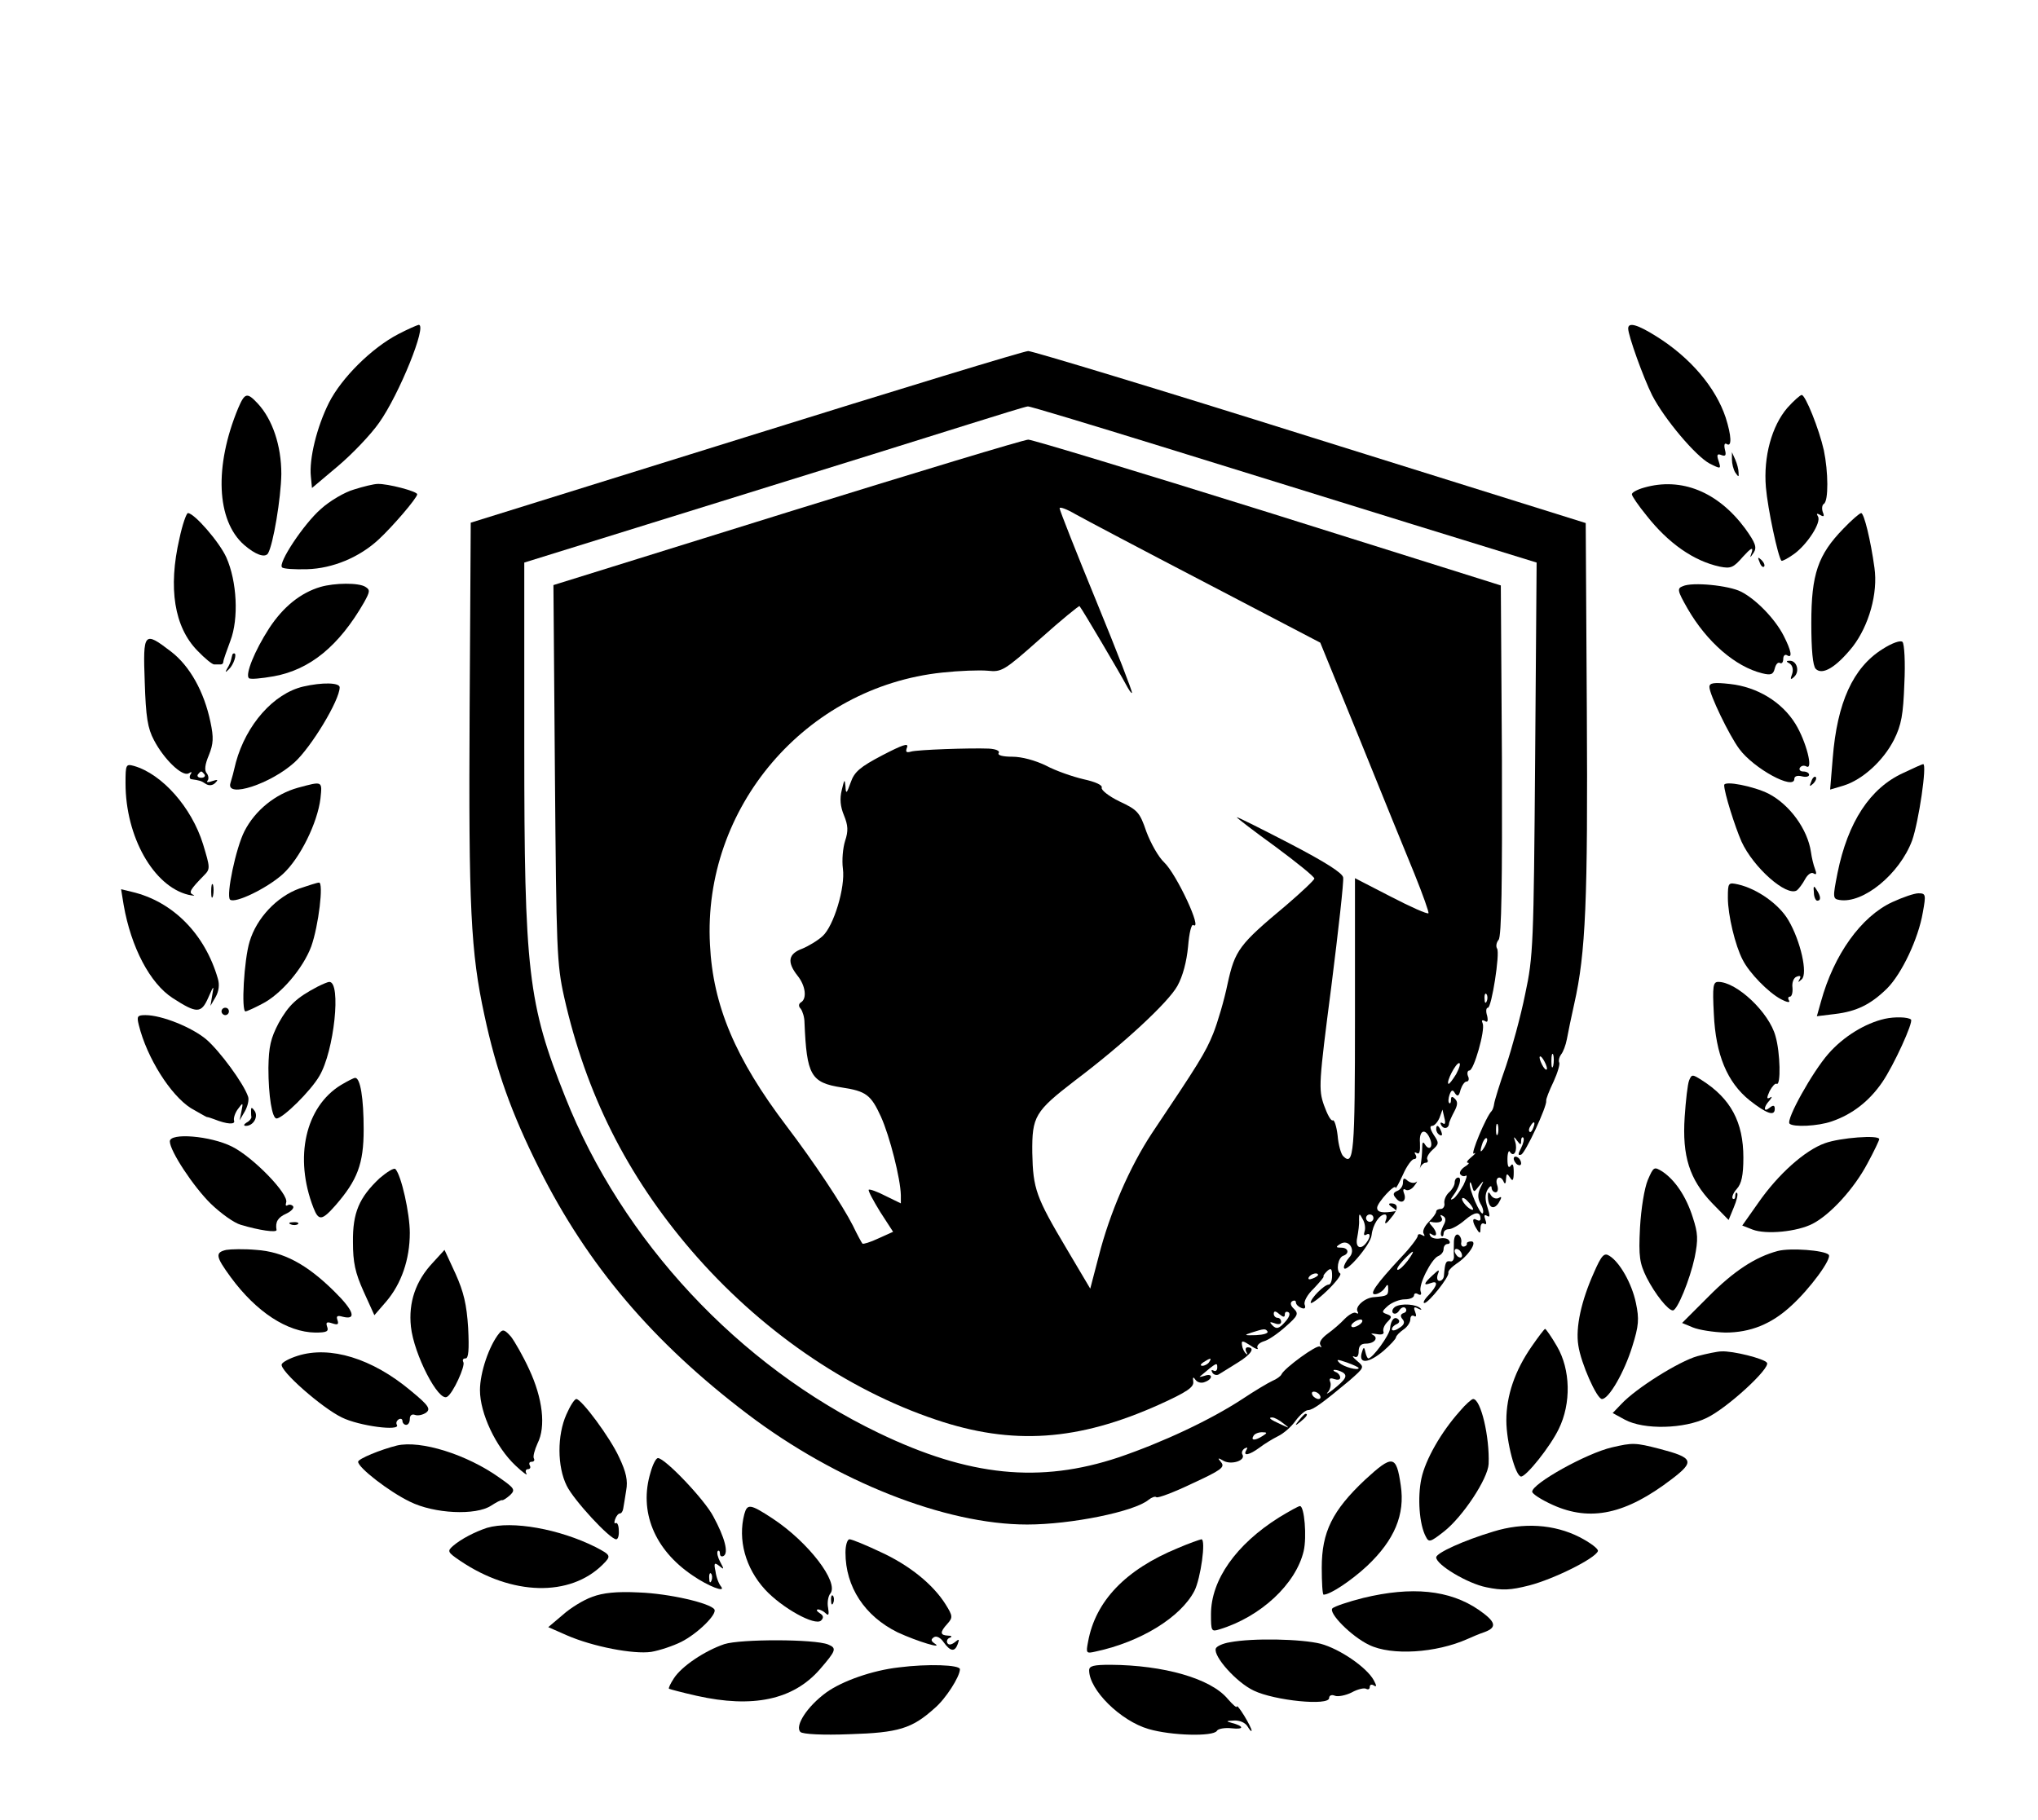 <?xml version="1.0" standalone="no"?>
<!DOCTYPE svg PUBLIC "-//W3C//DTD SVG 20010904//EN"
 "http://www.w3.org/TR/2001/REC-SVG-20010904/DTD/svg10.dtd">
<svg version="1.0" xmlns="http://www.w3.org/2000/svg"
 width="552pt" height="493pt" viewBox="0 0 552 493"
 preserveAspectRatio="xMidYMid meet">

<g transform="translate(0,493) scale(0.1,-0.1)"
fill="#000000" stroke="none">
<path d="M1079 4025 c-73 -38 -154 -119 -188 -186 -33 -66 -54 -152 -49 -200
l3 -31 70 59 c38 32 89 85 112 118 54 76 131 266 107 265 -5 -1 -30 -12 -55
-25z"/>
<path d="M4410 4040 c0 -19 41 -133 65 -181 33 -64 118 -165 156 -185 30 -15
31 -15 24 7 -6 17 -4 21 8 16 11 -4 13 0 9 15 -3 13 -1 19 5 15 14 -9 13 22
-3 72 -27 81 -95 162 -188 220 -51 32 -76 39 -76 21z"/>
<path d="M2020 3746 l-745 -232 -3 -509 c-3 -534 3 -654 40 -825 32 -150 73
-265 148 -415 131 -262 308 -471 565 -666 240 -182 535 -299 757 -299 119 0
291 35 329 67 9 7 18 10 21 7 4 -3 47 13 97 37 78 36 89 44 79 57 -11 13 -10
14 7 4 22 -11 60 2 50 18 -3 5 0 12 6 16 8 4 9 3 5 -4 -11 -18 8 -14 35 6 13
10 36 24 50 31 15 7 37 26 48 42 12 16 27 29 34 29 13 0 40 20 112 80 41 36
41 36 21 53 -12 10 -15 15 -8 12 7 -4 12 1 12 14 0 14 6 21 19 21 24 0 36 16
19 24 -7 4 -3 4 10 2 15 -3 22 0 19 7 -2 7 3 18 11 26 13 13 12 16 -2 21 -14
5 -14 7 4 23 11 9 31 17 45 17 14 0 25 5 25 11 0 5 5 7 11 3 7 -4 10 -1 7 7
-7 18 29 88 47 96 8 3 15 11 15 19 0 8 5 14 11 14 5 0 8 4 4 9 -3 6 -14 8 -25
6 -11 -2 -23 1 -26 7 -4 7 -2 8 4 4 16 -10 15 7 0 23 -7 7 -8 12 -3 11 23 -5
36 1 29 12 -4 7 -3 8 4 4 9 -5 9 -13 1 -27 -6 -12 -8 -23 -5 -27 3 -3 6 0 6 6
0 7 6 12 14 12 8 0 28 11 44 25 27 23 42 24 42 3 0 -5 -4 -6 -10 -3 -13 8 -13
-5 0 -25 8 -13 10 -12 10 3 0 10 4 15 10 12 6 -4 7 1 3 11 -4 11 -3 15 5 10 8
-5 8 1 1 23 -7 21 -7 35 0 48 6 10 11 12 11 6 0 -7 5 -13 11 -13 6 0 8 9 4 20
-7 21 10 28 18 8 3 -7 6 -4 6 7 1 17 3 17 11 5 7 -12 10 -8 10 15 0 19 -3 25
-8 17 -6 -8 -9 -2 -9 18 0 17 4 26 7 19 11 -16 21 5 14 28 -5 15 -4 15 5 3 9
-12 11 -13 11 -1 0 8 3 12 6 9 3 -4 0 -16 -6 -28 -9 -17 -9 -21 0 -18 11 3 71
132 68 146 -1 4 8 27 20 52 11 24 18 48 15 52 -2 5 0 14 5 21 6 7 13 26 16 42
3 17 12 60 20 96 31 137 37 280 34 793 l-3 509 -745 233 c-410 129 -754 233
-765 233 -11 0 -355 -105 -765 -233z m1124 -25 c193 -60 501 -155 684 -212
l334 -103 -4 -530 c-4 -503 -5 -537 -27 -639 -12 -60 -36 -147 -52 -195 -17
-48 -31 -94 -32 -102 -1 -8 -4 -17 -7 -20 -15 -15 -59 -121 -48 -115 7 4 4 -1
-6 -9 -11 -9 -16 -16 -10 -16 5 0 1 -5 -9 -11 -9 -6 -15 -15 -12 -20 4 -5 10
-7 15 -4 5 3 2 -8 -6 -25 -9 -16 -21 -33 -27 -37 -9 -5 -9 -3 -1 8 17 22 24
49 14 49 -6 0 -10 -6 -10 -14 0 -7 -7 -19 -15 -26 -8 -7 -14 -20 -13 -29 2 -8
-3 -16 -9 -16 -7 0 -13 -3 -13 -7 0 -5 -9 -17 -20 -28 -12 -12 -18 -26 -14
-32 4 -7 3 -8 -4 -4 -7 4 -12 3 -12 -2 0 -5 -20 -32 -45 -58 -68 -73 -89 -103
-69 -100 8 1 20 9 25 17 7 11 9 11 9 -3 0 -18 -3 -19 -38 -22 -25 -1 -53 -26
-45 -39 3 -5 2 -7 -4 -4 -5 4 -19 -4 -31 -16 -11 -12 -32 -30 -46 -40 -15 -11
-24 -23 -20 -30 4 -7 4 -9 -1 -5 -7 7 -96 -58 -104 -75 -2 -5 -13 -13 -25 -18
-11 -5 -48 -27 -81 -49 -87 -57 -215 -117 -335 -158 -213 -71 -405 -52 -650
66 -379 182 -695 521 -849 910 -101 253 -111 341 -111 953 l0 495 528 164
c290 90 595 185 677 211 83 26 154 48 159 48 4 1 166 -48 360 -108z m1063
-1678 c-3 -10 -5 -4 -5 12 0 17 2 24 5 18 2 -7 2 -21 0 -30z m-17 -8 c0 -5 -5
-3 -10 5 -5 8 -10 20 -10 25 0 6 5 3 10 -5 5 -8 10 -19 10 -25z m-133 -177
c-3 -7 -5 -2 -5 12 0 14 2 19 5 13 2 -7 2 -19 0 -25z m96 17 c-3 -9 -8 -14
-10 -11 -3 3 -2 9 2 15 9 16 15 13 8 -4z m-132 -52 c-12 -20 -14 -14 -5 12 4
9 9 14 11 11 3 -2 0 -13 -6 -23z m-15 -106 c14 17 14 16 4 -4 -8 -17 -8 -29 0
-44 7 -11 9 -23 6 -26 -6 -6 -37 64 -35 81 1 6 3 3 6 -7 5 -18 5 -18 19 0z
m-16 -63 c0 -3 -7 -1 -15 6 -8 7 -15 17 -15 22 0 5 7 3 15 -6 8 -8 15 -18 15
-22z m-177 -139 c-10 -13 -22 -25 -27 -25 -5 0 1 11 14 25 30 32 36 32 13 0z
m-133 -175 c-8 -5 -17 -7 -19 -4 -3 3 1 9 9 14 8 5 17 7 19 4 3 -3 -1 -9 -9
-14z m0 -116 c0 -8 -41 3 -52 14 -10 10 -6 10 20 1 17 -6 32 -13 32 -15z m-43
-12 c14 -9 8 -19 -27 -47 -14 -11 -20 -13 -13 -6 6 7 9 20 6 27 -4 10 0 12 11
8 9 -3 16 -2 16 4 0 6 -6 13 -12 15 -7 3 -8 6 -3 6 6 0 15 -3 22 -7z m-62 -62
c3 -5 2 -10 -4 -10 -5 0 -13 5 -16 10 -3 6 -2 10 4 10 5 0 13 -4 16 -10z m-99
-76 c18 -14 18 -14 -6 -3 -31 14 -36 19 -24 19 6 0 19 -7 30 -16z m-56 -34
c-20 -13 -33 -13 -25 0 3 6 14 10 23 10 15 0 15 -2 2 -10z"/>
<path d="M2132 3542 l-633 -197 4 -510 c4 -478 5 -516 25 -606 59 -262 170
-483 344 -686 184 -214 419 -377 663 -459 207 -70 385 -58 605 41 75 34 94 47
92 62 -2 13 0 14 6 5 5 -7 16 -10 25 -6 23 8 22 25 0 17 -10 -3 -16 -4 -13 -2
46 39 47 39 47 24 0 -8 -5 -11 -10 -8 -6 3 -7 1 -3 -6 4 -6 13 -8 19 -3 7 4
29 18 50 31 36 22 48 41 26 41 -5 0 -7 -6 -3 -13 4 -6 3 -8 -1 -4 -5 4 -10 14
-11 23 -2 13 1 13 23 -1 14 -10 23 -12 19 -7 -3 6 4 14 16 18 13 3 40 22 60
40 33 29 36 35 23 48 -10 9 -11 17 -5 21 5 3 10 2 10 -3 0 -6 7 -12 14 -15 10
-4 13 -1 10 8 -4 8 7 28 24 44 16 17 28 31 27 33 -2 2 3 8 10 15 10 9 13 6 13
-13 0 -13 -4 -24 -9 -24 -12 0 -49 -37 -49 -49 0 -5 20 9 44 32 24 23 40 44
36 47 -12 8 -6 43 8 48 18 6 14 22 -5 22 -15 0 -16 2 -3 10 23 15 44 -17 24
-37 -7 -8 -14 -20 -14 -26 0 -23 73 61 75 87 3 28 21 56 36 56 5 0 6 -8 2 -17
-4 -11 2 -9 14 7 22 25 21 40 0 40 -7 0 -6 -4 3 -10 8 -5 13 -10 10 -11 -34
-6 -50 -4 -50 9 0 14 50 68 50 54 0 -4 9 12 20 36 10 23 24 42 30 42 6 0 8 5
4 12 -4 6 -3 8 4 4 7 -4 9 6 8 28 -3 36 16 41 28 9 8 -21 -3 -31 -14 -14 -6
10 -8 7 -8 -10 0 -13 -2 -33 -4 -44 -3 -11 -3 -14 -1 -7 3 6 9 12 14 12 6 0 8
4 5 9 -3 4 3 16 14 26 18 16 18 19 3 41 -10 16 -11 24 -4 24 6 0 15 10 20 22
l8 22 5 -22 c4 -14 2 -20 -4 -15 -7 4 -8 1 -4 -6 8 -12 21 -7 21 7 1 4 7 18
14 31 9 17 10 26 2 34 -8 8 -11 7 -11 -3 0 -7 -2 -11 -5 -8 -3 3 -2 13 1 22 5
14 9 15 15 4 7 -10 11 -7 15 10 4 12 11 22 16 22 6 0 8 7 4 15 -3 8 -1 15 4
15 12 0 43 109 36 127 -4 9 -2 11 6 7 7 -5 9 0 6 14 -4 12 -3 22 2 22 10 0 33
147 25 160 -4 6 -2 17 4 24 8 9 10 155 9 487 l-3 473 -630 198 c-346 108 -639
197 -650 197 -11 0 -305 -89 -653 -197z m1134 -191 l310 -162 107 -262 c58
-144 125 -308 148 -364 23 -57 40 -105 38 -107 -3 -3 -48 17 -102 45 l-97 50
0 -375 c0 -370 -3 -407 -32 -378 -6 6 -13 31 -15 56 -3 25 -9 43 -13 41 -5 -3
-15 16 -24 41 -15 43 -14 60 20 322 19 151 34 284 32 295 -2 12 -47 41 -145
92 -79 41 -143 73 -143 71 0 -2 47 -38 105 -80 58 -43 105 -81 105 -86 0 -4
-35 -37 -77 -73 -127 -106 -138 -121 -158 -212 -9 -44 -27 -105 -39 -135 -21
-52 -40 -82 -166 -270 -60 -91 -114 -215 -144 -333 l-23 -88 -64 108 c-83 140
-91 162 -93 260 -1 99 7 112 116 196 130 98 252 211 277 256 15 27 25 66 29
107 3 37 9 61 14 58 27 -17 -45 138 -79 170 -15 14 -36 51 -48 83 -18 53 -24
59 -73 82 -29 14 -50 31 -48 37 3 7 -17 16 -49 23 -30 7 -76 23 -102 37 -29
14 -65 24 -91 24 -26 0 -41 4 -37 10 4 6 -8 11 -27 12 -53 2 -192 -3 -210 -8
-14 -4 -16 -1 -11 12 4 12 -13 6 -67 -22 -61 -32 -76 -45 -86 -74 -11 -31 -13
-32 -14 -10 -2 21 -3 19 -10 -10 -6 -24 -4 -45 6 -69 11 -27 12 -42 3 -69 -6
-19 -9 -52 -6 -75 7 -51 -25 -156 -55 -183 -13 -12 -38 -27 -55 -34 -38 -14
-42 -36 -13 -73 22 -27 26 -62 10 -72 -7 -4 -8 -11 -1 -18 5 -7 10 -23 10 -37
6 -143 17 -163 101 -176 66 -10 79 -20 106 -79 24 -53 53 -168 54 -213 l0 -22
-41 20 c-23 12 -43 19 -46 17 -2 -3 12 -29 31 -60 l35 -54 -40 -18 c-21 -10
-41 -16 -43 -14 -2 2 -14 24 -26 49 -28 55 -104 170 -180 270 -138 182 -199
326 -207 491 -20 371 259 698 629 737 46 5 101 7 123 5 38 -4 44 -1 143 87 57
51 105 90 106 88 9 -11 113 -188 125 -211 8 -15 15 -26 17 -24 2 2 -41 113
-96 247 -55 134 -100 248 -100 253 0 5 19 -2 43 -16 23 -13 182 -97 353 -186z
m761 -1133 c-3 -8 -6 -5 -6 6 -1 11 2 17 5 13 3 -3 4 -12 1 -19z m-83 -198
c-10 -16 -19 -28 -21 -26 -6 6 20 56 29 56 5 0 1 -13 -8 -30z m-248 -426 c-3
-9 -1 -12 4 -9 12 7 13 -5 2 -20 -16 -23 -32 -15 -26 12 3 16 6 37 5 48 0 19
1 19 10 2 6 -10 8 -25 5 -33z m24 36 c0 -5 -4 -10 -10 -10 -5 0 -10 5 -10 10
0 6 5 10 10 10 6 0 10 -4 10 -10z m-150 -154 c0 -2 -7 -7 -16 -10 -8 -3 -12
-2 -9 4 6 10 25 14 25 6z m-90 -107 c0 7 4 9 10 6 6 -4 1 -15 -10 -27 -16 -18
-23 -19 -33 -9 -10 10 -8 11 6 6 10 -4 17 -2 17 4 0 6 -4 11 -10 11 -5 0 -10
5 -10 11 0 8 5 8 15 -1 11 -9 15 -9 15 -1z m-47 -46 c3 -5 -11 -9 -31 -10 -32
-1 -34 0 -12 7 34 11 38 11 43 3z m-158 -83 c-3 -5 -12 -10 -18 -10 -7 0 -6 4
3 10 19 12 23 12 15 0z"/>
<path d="M3890 1871 c0 -6 4 -13 10 -16 6 -3 7 1 4 9 -7 18 -14 21 -14 7z"/>
<path d="M3800 1726 c0 -9 -7 -19 -15 -22 -12 -5 -13 -10 -4 -20 14 -18 30 -8
22 13 -4 10 -2 14 4 10 6 -4 17 1 24 11 7 9 9 14 5 10 -5 -4 -15 -3 -23 3 -10
9 -13 8 -13 -5z"/>
<path d="M645 3824 c-65 -157 -59 -304 16 -370 31 -27 57 -36 65 -23 14 24 35
149 36 215 0 77 -24 148 -64 191 -29 31 -35 29 -53 -13z"/>
<path d="M4841 3825 c-42 -49 -65 -132 -58 -215 5 -59 33 -189 42 -199 2 -2
17 6 34 18 36 26 75 86 65 102 -5 8 -3 9 6 4 10 -6 12 -4 7 8 -3 9 -2 19 3 22
13 8 12 87 0 145 -13 58 -50 150 -60 150 -4 0 -22 -16 -39 -35z"/>
<path d="M4691 3685 c0 -11 4 -27 9 -35 9 -13 10 -13 9 0 0 8 -4 24 -9 35 l-9
20 0 -20z"/>
<path d="M959 3604 c-25 -7 -66 -31 -90 -53 -46 -40 -117 -147 -105 -158 3 -4
34 -6 68 -5 69 2 141 32 193 80 38 35 105 113 105 123 0 8 -80 29 -107 28 -10
0 -39 -7 -64 -15z"/>
<path d="M4453 3609 c-18 -5 -33 -13 -33 -18 0 -5 18 -31 40 -58 59 -75 128
-123 198 -138 30 -6 37 -3 63 27 21 23 28 27 24 13 -6 -18 -6 -18 5 -2 9 14 5
26 -23 65 -74 100 -173 140 -274 111z"/>
<path d="M486 3471 c-31 -134 -14 -240 49 -304 20 -21 40 -37 45 -37 6 0 13 0
18 0 4 0 7 3 7 8 0 4 9 29 19 56 23 60 18 161 -11 226 -19 42 -87 120 -104
120 -4 0 -15 -31 -23 -69z"/>
<path d="M4993 3498 c-69 -71 -87 -123 -87 -256 0 -72 4 -116 12 -124 18 -18
55 4 100 60 44 57 69 145 59 214 -10 73 -28 148 -36 148 -4 0 -26 -19 -48 -42z"/>
<path d="M4766 3407 c3 -10 9 -15 12 -12 3 3 0 11 -7 18 -10 9 -11 8 -5 -6z"/>
<path d="M868 3340 c-54 -16 -101 -54 -139 -112 -40 -62 -65 -125 -55 -135 3
-4 34 -1 68 5 98 18 176 82 244 200 16 29 17 34 4 42 -18 12 -84 11 -122 0z"/>
<path d="M4558 3342 c-16 -6 -15 -12 13 -61 52 -90 129 -157 202 -175 24 -6
30 -3 34 13 3 12 9 18 14 15 5 -3 9 2 9 11 0 9 5 13 10 10 16 -10 12 12 -9 53
-23 45 -74 98 -115 119 -33 17 -132 27 -158 15z"/>
<path d="M392 3083 c3 -96 8 -126 25 -158 27 -52 77 -100 94 -90 8 5 10 4 5
-3 -4 -7 -2 -13 3 -13 21 -3 26 -4 39 -13 8 -5 18 -4 25 3 9 9 7 10 -8 5 -11
-4 -17 -4 -13 1 4 4 3 14 -2 20 -7 8 -5 24 6 50 12 30 13 47 4 89 -17 82 -56
152 -107 191 -73 56 -76 53 -71 -82z m162 -251 c3 -5 -1 -9 -9 -9 -8 0 -12 4
-9 9 3 4 7 8 9 8 2 0 6 -4 9 -8z"/>
<path d="M5098 3171 c-79 -50 -122 -144 -134 -295 l-7 -85 37 11 c51 16 107
67 136 124 20 40 25 68 28 152 3 57 0 108 -5 113 -5 5 -27 -2 -55 -20z"/>
<path d="M629 3155 c-1 -3 -2 -8 -3 -12 -1 -5 -5 -15 -10 -23 -7 -12 -6 -13 4
-3 13 12 23 43 14 43 -2 0 -5 -2 -5 -5z"/>
<path d="M4848 3132 c7 -5 10 -16 6 -28 -6 -15 -4 -17 6 -7 15 14 7 43 -12 43
-11 0 -11 -2 0 -8z"/>
<path d="M821 3070 c-80 -19 -154 -103 -182 -205 -5 -22 -12 -48 -15 -57 -12
-41 109 -2 174 57 45 41 122 168 122 203 0 13 -47 14 -99 2z"/>
<path d="M4630 3069 c0 -20 54 -132 81 -168 39 -53 149 -113 149 -81 0 7 8 10
20 7 11 -3 20 -1 20 4 0 5 -7 9 -16 9 -8 0 -12 5 -9 10 4 6 11 7 17 4 21 -13
0 68 -29 115 -37 60 -104 100 -177 108 -44 5 -56 3 -56 -8z"/>
<path d="M340 2808 c0 -145 76 -279 170 -302 14 -3 20 -3 13 0 -13 6 -8 14 30
53 17 17 16 21 -3 84 -31 100 -111 190 -187 212 -22 6 -23 4 -23 -47z"/>
<path d="M5155 2836 c-90 -41 -150 -133 -178 -271 -13 -66 -13 -70 5 -73 64
-11 163 70 197 161 18 51 41 207 30 207 -2 0 -27 -11 -54 -24z"/>
<path d="M4906 2813 c-6 -14 -5 -15 5 -6 7 7 10 15 7 18 -3 3 -9 -2 -12 -12z"/>
<path d="M807 2796 c-61 -17 -116 -61 -145 -118 -23 -45 -50 -173 -39 -185 13
-12 101 31 143 69 47 43 94 139 102 205 5 48 6 47 -61 29z"/>
<path d="M4670 2803 c0 -20 29 -112 47 -153 32 -70 122 -150 150 -132 5 4 15
17 22 30 7 13 17 20 23 16 8 -5 9 -1 4 12 -4 10 -9 31 -11 46 -9 61 -57 128
-115 158 -40 20 -120 36 -120 23z"/>
<path d="M572 2515 c0 -16 2 -22 5 -12 2 9 2 23 0 30 -3 6 -5 -1 -5 -18z"/>
<path d="M811 2523 c-61 -22 -116 -80 -135 -144 -15 -49 -23 -189 -11 -189 3
0 23 9 44 20 52 26 112 97 134 156 20 56 34 174 21 173 -5 0 -29 -8 -53 -16z"/>
<path d="M4680 2498 c0 -47 20 -130 40 -168 18 -36 70 -89 104 -107 15 -8 25
-10 22 -4 -4 6 -3 11 2 11 5 0 8 11 7 24 -2 14 3 27 11 30 10 4 13 2 8 -7 -5
-9 -4 -9 6 0 17 15 -3 104 -36 160 -25 43 -84 85 -136 97 -27 6 -28 5 -28 -36z"/>
<path d="M4913 2512 c0 -12 5 -22 9 -22 11 0 10 12 -2 30 -7 12 -9 10 -7 -8z"/>
<path d="M335 2478 c20 -114 71 -212 133 -252 65 -42 77 -42 96 1 15 34 16 35
11 8 l-5 -30 14 24 c9 16 11 34 6 50 -35 121 -122 209 -233 235 l-29 7 7 -43z"/>
<path d="M5125 2486 c-84 -39 -158 -142 -193 -270 l-11 -39 49 6 c59 7 97 26
141 69 40 40 85 135 97 206 9 49 8 52 -12 52 -11 0 -43 -11 -71 -24z"/>
<path d="M860 2257 c-57 -30 -78 -50 -105 -98 -22 -42 -27 -64 -28 -122 0 -76
10 -137 22 -137 17 0 93 75 116 115 40 67 60 255 27 255 -4 0 -18 -6 -32 -13z"/>
<path d="M4642 2183 c5 -110 36 -185 97 -234 46 -36 68 -44 68 -23 0 10 -4 11
-14 3 -17 -14 -17 2 0 20 7 9 8 12 0 7 -8 -4 -8 0 0 18 7 13 15 22 19 20 12
-7 10 85 -3 129 -17 64 -105 147 -155 147 -14 0 -16 -11 -12 -87z"/>
<path d="M600 2190 c0 -5 5 -10 10 -10 6 0 10 5 10 10 0 6 -4 10 -10 10 -5 0
-10 -4 -10 -10z"/>
<path d="M376 2153 c22 -89 86 -190 141 -225 21 -12 40 -23 43 -24 3 0 12 -3
20 -6 35 -14 58 -15 54 -4 -2 6 2 20 10 31 14 19 15 19 10 -5 l-5 -25 14 24
c8 14 12 32 9 40 -12 36 -77 124 -113 155 -39 33 -121 66 -165 66 -22 0 -24
-3 -18 -27z"/>
<path d="M5105 2170 c-53 -12 -112 -48 -153 -95 -43 -49 -115 -178 -105 -189
10 -10 77 -7 114 6 56 19 102 55 137 106 31 45 85 163 78 170 -8 7 -44 8 -71
2z"/>
<path d="M4575 2003 c-4 -10 -9 -54 -12 -99 -7 -106 13 -169 74 -233 l45 -46
14 34 c8 19 12 36 9 39 -3 3 -5 -1 -5 -8 0 -7 -3 -10 -7 -7 -3 4 2 16 11 26
13 14 18 37 18 85 0 96 -34 160 -113 210 -25 16 -27 16 -34 -1z"/>
<path d="M924 1991 c-97 -59 -128 -197 -75 -333 14 -36 23 -35 60 7 59 68 76
112 76 205 0 85 -9 140 -23 140 -4 0 -21 -9 -38 -19z"/>
<path d="M680 1923 c0 -7 0 -16 1 -19 0 -4 -5 -11 -13 -15 -8 -5 -9 -9 -2 -9
20 0 34 24 24 40 -7 10 -10 11 -10 3z"/>
<path d="M460 1838 c0 -26 64 -123 111 -169 27 -26 63 -52 81 -57 50 -15 98
-22 97 -14 -4 22 4 34 26 44 13 6 22 15 19 20 -3 4 -10 6 -15 3 -5 -3 -6 0 -4
7 9 22 -90 124 -147 152 -58 29 -168 38 -168 14z"/>
<path d="M4943 1833 c-54 -19 -127 -84 -181 -162 l-43 -61 28 -11 c36 -14 121
-6 163 16 48 25 112 95 148 163 18 33 32 63 32 66 0 12 -106 4 -147 -11z"/>
<path d="M4100 1791 c0 -5 5 -13 10 -16 6 -3 10 -2 10 4 0 5 -4 13 -10 16 -5
3 -10 2 -10 -4z"/>
<path d="M1028 1738 c-55 -52 -73 -93 -72 -173 0 -55 6 -83 29 -134 l29 -64
32 37 c41 48 64 114 64 186 0 53 -23 156 -39 173 -4 4 -23 -8 -43 -25z"/>
<path d="M4463 1733 c-9 -22 -18 -76 -21 -129 -4 -79 -1 -96 18 -135 23 -45
58 -89 71 -89 12 0 46 83 59 143 10 50 9 66 -5 109 -18 57 -48 101 -82 124
-23 14 -24 14 -40 -23z"/>
<path d="M4030 1690 c0 -31 15 -40 29 -19 9 15 9 19 1 14 -7 -4 -16 -1 -21 6
-7 12 -9 11 -9 -1z"/>
<path d="M788 1613 c7 -3 16 -2 19 1 4 3 -2 6 -13 5 -11 0 -14 -3 -6 -6z"/>
<path d="M3938 1568 c0 -13 -1 -31 0 -40 1 -10 -4 -17 -10 -15 -12 2 -14 -3
-17 -38 0 -8 -6 -15 -12 -15 -6 0 -8 7 -5 17 6 15 4 15 -14 -2 -24 -22 -26
-29 -5 -21 21 8 19 -6 -5 -32 -12 -12 -17 -22 -12 -22 11 0 68 71 65 82 -2 4
8 15 21 24 33 21 59 61 41 61 -8 0 -13 -3 -12 -6 1 -3 -2 -7 -8 -8 -5 -1 -9 4
-7 12 1 7 -2 16 -8 20 -6 3 -11 -4 -12 -17z m22 -39 c0 -6 -4 -7 -10 -4 -5 3
-10 11 -10 16 0 6 5 7 10 4 6 -3 10 -11 10 -16z"/>
<path d="M613 1544 c-31 -7 -29 -18 12 -74 69 -94 153 -149 229 -150 31 0 37
3 32 16 -4 12 -1 14 14 9 15 -5 18 -3 14 9 -4 11 0 13 14 9 39 -10 31 16 -23
69 -74 73 -137 107 -211 112 -33 3 -69 2 -81 0z"/>
<path d="M4815 1541 c-60 -16 -119 -54 -188 -124 l-71 -71 29 -12 c17 -7 56
-13 88 -14 68 0 125 23 178 72 51 46 112 129 102 139 -12 12 -104 19 -138 10z"/>
<path d="M1172 1509 c-46 -49 -66 -107 -59 -173 8 -75 75 -205 98 -190 16 9
50 84 44 94 -3 6 -1 10 6 10 8 0 10 23 7 83 -4 63 -12 97 -34 146 l-30 65 -32
-35z"/>
<path d="M4317 1482 c-34 -76 -50 -148 -42 -197 7 -48 50 -145 64 -145 19 0
61 74 82 142 18 57 19 75 10 118 -11 53 -44 111 -72 128 -14 9 -21 2 -42 -46z"/>
<path d="M3779 1390 c-7 -5 -10 -12 -6 -17 5 -4 12 -1 17 7 5 8 13 11 17 6 4
-5 2 -11 -5 -13 -9 -3 -10 -9 -3 -17 7 -8 4 -16 -10 -24 -10 -7 -19 -8 -19 -3
0 5 6 11 13 14 6 2 9 8 5 12 -10 11 -21 0 -23 -24 -1 -17 -47 -81 -59 -81 -2
0 -6 8 -8 18 -3 14 -5 14 -10 -4 -8 -30 20 -27 60 7 18 16 33 32 33 36 1 5 10
14 20 21 11 7 19 20 19 28 0 8 4 12 10 9 6 -4 7 1 3 11 -5 13 -3 15 8 9 8 -4
11 -4 7 0 -11 12 -52 15 -69 5z"/>
<path d="M1352 1318 c-27 -33 -52 -106 -52 -154 0 -63 43 -154 96 -204 20 -19
34 -29 30 -22 -4 6 -2 12 4 12 6 0 8 5 5 10 -3 6 -1 10 5 10 6 0 9 4 6 9 -3 5
2 23 10 41 23 45 14 122 -23 201 -16 35 -39 75 -49 88 -17 19 -22 21 -32 9z"/>
<path d="M4149 1283 c-46 -66 -69 -134 -69 -201 0 -59 25 -152 40 -152 14 0
79 81 102 129 34 69 32 161 -5 224 -15 26 -30 47 -32 47 -2 0 -18 -21 -36 -47z"/>
<path d="M806 1257 c-22 -7 -41 -17 -43 -23 -6 -17 109 -118 163 -144 46 -23
160 -38 149 -20 -3 5 -1 11 5 15 5 3 10 1 10 -4 0 -6 5 -11 10 -11 6 0 10 7
10 16 0 10 6 14 14 11 8 -3 21 0 30 6 13 10 8 19 -42 60 -104 87 -218 122
-306 94z"/>
<path d="M4597 1256 c-49 -14 -165 -86 -206 -130 l-23 -24 33 -18 c52 -28 161
-25 222 5 56 27 172 134 163 149 -6 11 -93 33 -124 31 -9 0 -39 -6 -65 -13z"/>
<path d="M1534 1098 c-25 -56 -25 -141 1 -193 19 -39 117 -145 134 -145 5 0 8
11 7 24 0 13 -4 22 -8 20 -4 -3 -5 2 -2 10 3 9 9 16 13 16 4 0 8 6 9 13 1 6 5
29 8 49 5 27 0 50 -19 90 -24 53 -102 158 -116 158 -5 0 -17 -19 -27 -42z"/>
<path d="M3954 1107 c-51 -57 -93 -131 -104 -182 -11 -51 -6 -125 12 -158 8
-16 12 -15 49 14 51 40 119 143 121 183 3 73 -21 176 -42 176 -4 0 -21 -15
-36 -33z"/>
<path d="M3519 1083 c-13 -16 -12 -17 4 -4 16 13 21 21 13 21 -2 0 -10 -8 -17
-17z"/>
<path d="M1075 1014 c-44 -11 -105 -36 -105 -44 0 -16 84 -81 140 -108 66 -33
179 -38 220 -11 14 9 27 16 30 15 3 -1 13 6 22 14 14 14 12 18 -28 46 -89 64
-215 103 -279 88z"/>
<path d="M4366 1009 c-69 -16 -216 -98 -216 -120 0 -6 25 -22 56 -36 102 -46
198 -25 322 70 63 48 59 58 -33 82 -66 17 -73 17 -129 4z"/>
<path d="M1762 941 c-32 -105 10 -209 114 -279 42 -29 91 -48 77 -30 -6 7 -13
25 -15 41 -5 23 -3 25 10 15 13 -11 14 -10 3 10 -7 13 -10 26 -7 30 3 3 6 0 6
-7 0 -7 5 -9 10 -6 14 8 3 50 -28 107 -24 46 -131 158 -150 158 -5 0 -14 -17
-20 -39z m165 -293 c-3 -8 -6 -5 -6 6 -1 11 2 17 5 13 3 -3 4 -12 1 -19z"/>
<path d="M3697 921 c-88 -83 -117 -141 -117 -238 0 -40 2 -73 5 -73 18 0 75
38 118 78 74 70 103 139 91 218 -12 83 -22 84 -97 15z"/>
<path d="M2016 828 c-18 -69 3 -146 56 -204 46 -50 136 -100 152 -84 8 8 6 14
-4 20 -8 5 -10 10 -4 10 5 0 15 -5 21 -11 7 -7 9 -3 6 15 -3 14 0 32 6 39 24
30 -59 139 -156 203 -61 40 -69 41 -77 12z"/>
<path d="M3464 819 c-116 -73 -184 -169 -184 -262 0 -46 1 -48 23 -41 112 34
207 123 228 212 9 38 2 122 -10 122 -4 0 -29 -14 -57 -31z"/>
<path d="M1319 791 c-33 -11 -70 -30 -92 -49 -16 -14 -15 -17 19 -40 140 -95
298 -99 387 -10 23 23 22 25 -20 47 -98 49 -226 72 -294 52z"/>
<path d="M4045 781 c-80 -24 -155 -58 -155 -70 0 -20 85 -71 136 -81 43 -9 65
-8 116 5 66 17 179 73 186 93 2 6 -21 23 -50 38 -69 35 -152 40 -233 15z"/>
<path d="M2290 724 c0 -93 52 -172 141 -216 54 -25 127 -47 100 -30 -10 7 -10
11 -1 17 7 4 18 -2 26 -14 18 -25 30 -27 38 -5 5 14 4 15 -8 5 -9 -7 -17 -8
-20 -2 -3 5 0 12 6 14 8 3 6 6 -4 6 -22 1 -23 9 -2 32 15 17 15 21 -5 53 -34
54 -98 106 -177 142 -40 19 -77 34 -83 34 -6 0 -11 -16 -11 -36z"/>
<path d="M3190 736 c-141 -58 -223 -143 -243 -254 -6 -31 -5 -32 21 -26 122
26 230 93 267 164 17 33 32 140 19 140 -5 -1 -34 -11 -64 -24z"/>
<path d="M1604 604 c-23 -8 -59 -30 -80 -49 l-39 -33 50 -22 c71 -31 181 -52
229 -45 23 4 59 16 81 27 44 22 98 75 90 88 -11 17 -122 43 -205 46 -60 3 -97
-1 -126 -12z"/>
<path d="M3692 601 c-40 -10 -78 -23 -83 -28 -12 -12 51 -76 99 -99 61 -30
182 -22 267 16 11 5 32 14 47 19 34 13 29 28 -17 60 -79 54 -181 64 -313 32z"/>
<path d="M2251 594 c0 -11 3 -14 6 -6 3 7 2 16 -1 19 -3 4 -6 -2 -5 -13z"/>
<path d="M1962 476 c-53 -18 -116 -60 -137 -93 -9 -14 -15 -26 -13 -28 2 -1
35 -10 75 -19 152 -34 261 -11 333 71 45 52 47 58 23 68 -37 15 -237 15 -281
1z"/>
<path d="M3331 481 c-19 -3 -36 -11 -38 -17 -7 -21 56 -92 103 -114 56 -27
204 -42 204 -20 0 7 7 10 16 6 8 -3 29 1 45 9 16 9 34 13 39 10 6 -3 10 -1 10
5 0 6 5 8 11 4 8 -5 8 -1 0 14 -19 35 -92 85 -144 99 -52 13 -183 16 -246 4z"/>
<path d="M2435 413 c-72 -8 -154 -37 -197 -68 -52 -38 -86 -91 -70 -107 6 -6
60 -9 134 -6 131 4 168 15 229 70 30 25 69 86 69 106 0 12 -87 15 -165 5z"/>
<path d="M2950 405 c0 -53 85 -137 161 -159 61 -18 175 -21 185 -5 3 6 22 9
40 7 35 -4 34 6 -1 15 -15 4 -14 5 7 6 16 1 31 -6 37 -16 6 -10 11 -15 11 -11
0 4 -9 22 -20 40 -11 18 -20 29 -20 25 0 -5 -11 5 -25 21 -46 55 -173 91 -317
92 -46 0 -58 -3 -58 -15z"/>
</g>
</svg>
